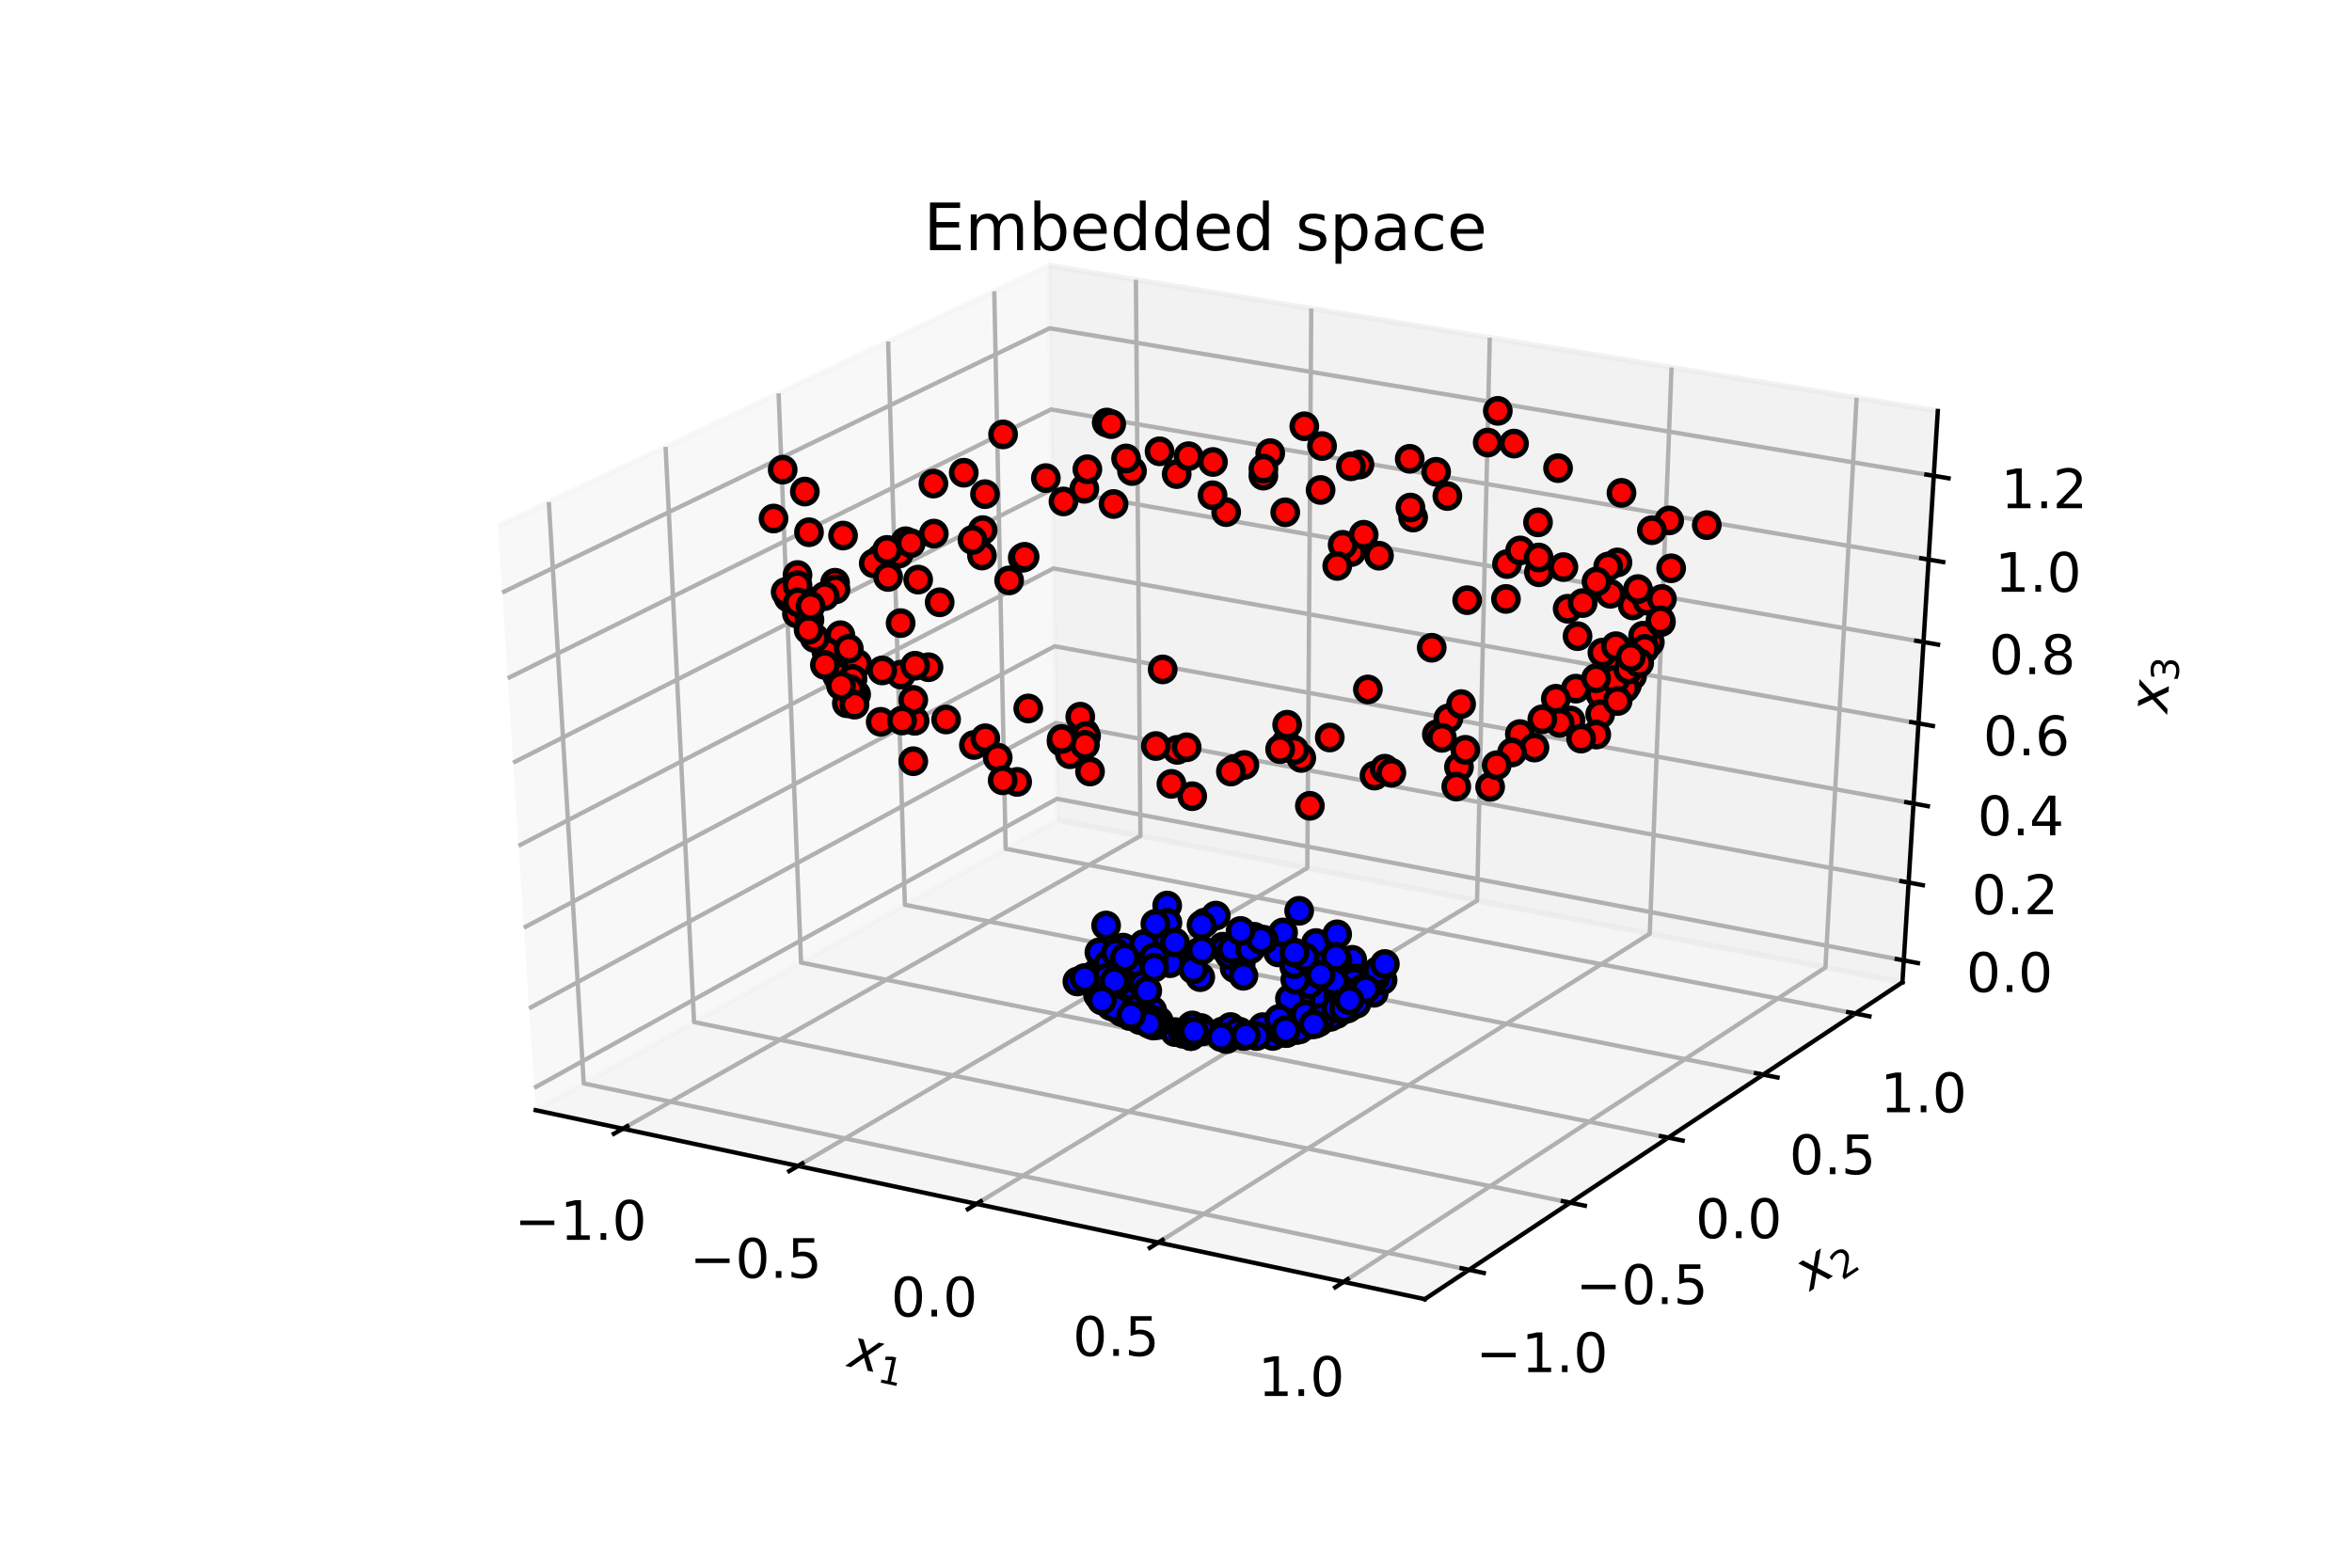 <?xml version="1.0" encoding="utf-8" standalone="no"?>
<!DOCTYPE svg PUBLIC "-//W3C//DTD SVG 1.1//EN"
  "http://www.w3.org/Graphics/SVG/1.1/DTD/svg11.dtd">
<!-- Created with matplotlib (http://matplotlib.org/) -->
<svg height="288pt" version="1.1" viewBox="0 0 432 288" width="432pt" xmlns="http://www.w3.org/2000/svg" xmlns:xlink="http://www.w3.org/1999/xlink">
 <defs>
  <style type="text/css">
*{stroke-linecap:butt;stroke-linejoin:round;}
  </style>
 </defs>
 <g id="figure_1">
  <g id="patch_1">
   <path d="M 0 288 
L 432 288 
L 432 0 
L 0 0 
z
" style="fill:#ffffff;"/>
  </g>
  <g id="patch_2">
   <path d="M 54 252 
L 388.8 252 
L 388.8 34.56 
L 54 34.56 
z
" style="fill:#ffffff;"/>
  </g>
  <g id="pane3d_1">
   <g id="patch_3">
    <path d="M 98.383 203.953 
L 194.204 150.642 
L 192.609 48.773 
L 91.445 96.672 
" style="fill:#f2f2f2;opacity:0.5;stroke:#f2f2f2;stroke-linejoin:miter;"/>
   </g>
  </g>
  <g id="pane3d_2">
   <g id="patch_4">
    <path d="M 194.204 150.642 
L 349.426 180.447 
L 355.921 75.505 
L 192.609 48.773 
" style="fill:#e6e6e6;opacity:0.5;stroke:#e6e6e6;stroke-linejoin:miter;"/>
   </g>
  </g>
  <g id="pane3d_3">
   <g id="patch_5">
    <path d="M 98.383 203.953 
L 261.697 238.666 
L 349.426 180.447 
L 194.204 150.642 
" style="fill:#ececec;opacity:0.5;stroke:#ececec;stroke-linejoin:miter;"/>
   </g>
  </g>
  <g id="axis3d_1">
   <g id="line2d_1">
    <path d="M 98.383 203.953 
L 261.697 238.666 
" style="fill:none;stroke:#000000;stroke-linecap:square;stroke-width:0.8;"/>
   </g>
   <g id="text_1">
    <!-- $x_1$ -->
    <defs>
     <path d="M 60.016 54.688 
L 34.906 27.875 
L 50.297 0 
L 39.984 0 
L 28.422 21.688 
L 8.297 0 
L -2.594 0 
L 24.312 28.812 
L 10.016 54.688 
L 20.312 54.688 
L 30.812 34.906 
L 49.125 54.688 
z
" id="DejaVuSans-Oblique-78"/>
     <path d="M 12.406 8.297 
L 28.516 8.297 
L 28.516 63.922 
L 10.984 60.406 
L 10.984 69.391 
L 28.422 72.906 
L 38.281 72.906 
L 38.281 8.297 
L 54.391 8.297 
L 54.391 0 
L 12.406 0 
z
" id="DejaVuSans-31"/>
    </defs>
    <g transform="translate(155.469 251.013)rotate(-348)scale(0.1 -0.1)">
     <use transform="translate(0 0.312)" xlink:href="#DejaVuSans-Oblique-78"/>
     <use transform="translate(59.18 -16.094)scale(0.7)" xlink:href="#DejaVuSans-31"/>
    </g>
   </g>
   <g id="Line3DCollection_1">
    <path d="M 114.393 207.356 
L 209.467 153.573 
L 208.636 51.396 
" style="fill:none;stroke:#b0b0b0;stroke-width:0.8;"/>
    <path d="M 146.577 214.197 
L 240.119 159.458 
L 240.843 56.668 
" style="fill:none;stroke:#b0b0b0;stroke-width:0.8;"/>
    <path d="M 179.358 221.165 
L 271.297 165.445 
L 273.631 62.035 
" style="fill:none;stroke:#b0b0b0;stroke-width:0.8;"/>
    <path d="M 212.751 228.262 
L 303.015 171.535 
L 307.016 67.5 
" style="fill:none;stroke:#b0b0b0;stroke-width:0.8;"/>
    <path d="M 246.775 235.494 
L 335.287 177.732 
L 341.014 73.065 
" style="fill:none;stroke:#b0b0b0;stroke-width:0.8;"/>
   </g>
   <g id="xtick_1">
    <g id="line2d_2">
     <path d="M 115.212 206.893 
L 112.751 208.285 
" style="fill:none;stroke:#000000;stroke-linecap:square;stroke-width:0.8;"/>
    </g>
    <g id="text_2">
     <!-- −1.0 -->
     <defs>
      <path d="M 10.594 35.5 
L 73.188 35.5 
L 73.188 27.203 
L 10.594 27.203 
z
" id="DejaVuSans-2212"/>
      <path d="M 10.688 12.406 
L 21 12.406 
L 21 0 
L 10.688 0 
z
" id="DejaVuSans-2e"/>
      <path d="M 31.781 66.406 
Q 24.172 66.406 20.328 58.906 
Q 16.5 51.422 16.5 36.375 
Q 16.5 21.391 20.328 13.891 
Q 24.172 6.391 31.781 6.391 
Q 39.453 6.391 43.281 13.891 
Q 47.125 21.391 47.125 36.375 
Q 47.125 51.422 43.281 58.906 
Q 39.453 66.406 31.781 66.406 
z
M 31.781 74.219 
Q 44.047 74.219 50.516 64.516 
Q 56.984 54.828 56.984 36.375 
Q 56.984 17.969 50.516 8.266 
Q 44.047 -1.422 31.781 -1.422 
Q 19.531 -1.422 13.062 8.266 
Q 6.594 17.969 6.594 36.375 
Q 6.594 54.828 13.062 64.516 
Q 19.531 74.219 31.781 74.219 
z
" id="DejaVuSans-30"/>
     </defs>
     <g transform="translate(94.504 227.776)scale(0.1 -0.1)">
      <use xlink:href="#DejaVuSans-2212"/>
      <use x="83.789" xlink:href="#DejaVuSans-31"/>
      <use x="147.412" xlink:href="#DejaVuSans-2e"/>
      <use x="179.199" xlink:href="#DejaVuSans-30"/>
     </g>
    </g>
   </g>
   <g id="xtick_2">
    <g id="line2d_3">
     <path d="M 147.384 213.725 
L 144.961 215.143 
" style="fill:none;stroke:#000000;stroke-linecap:square;stroke-width:0.8;"/>
    </g>
    <g id="text_3">
     <!-- −0.5 -->
     <defs>
      <path d="M 10.797 72.906 
L 49.516 72.906 
L 49.516 64.594 
L 19.828 64.594 
L 19.828 46.734 
Q 21.969 47.469 24.109 47.828 
Q 26.266 48.188 28.422 48.188 
Q 40.625 48.188 47.75 41.5 
Q 54.891 34.812 54.891 23.391 
Q 54.891 11.625 47.562 5.094 
Q 40.234 -1.422 26.906 -1.422 
Q 22.312 -1.422 17.547 -0.641 
Q 12.797 0.141 7.719 1.703 
L 7.719 11.625 
Q 12.109 9.234 16.797 8.062 
Q 21.484 6.891 26.703 6.891 
Q 35.156 6.891 40.078 11.328 
Q 45.016 15.766 45.016 23.391 
Q 45.016 31 40.078 35.438 
Q 35.156 39.891 26.703 39.891 
Q 22.75 39.891 18.812 39.016 
Q 14.891 38.141 10.797 36.281 
z
" id="DejaVuSans-35"/>
     </defs>
     <g transform="translate(126.685 234.749)scale(0.1 -0.1)">
      <use xlink:href="#DejaVuSans-2212"/>
      <use x="83.789" xlink:href="#DejaVuSans-30"/>
      <use x="147.412" xlink:href="#DejaVuSans-2e"/>
      <use x="179.199" xlink:href="#DejaVuSans-35"/>
     </g>
    </g>
   </g>
   <g id="xtick_3">
    <g id="line2d_4">
     <path d="M 180.151 220.684 
L 177.769 222.128 
" style="fill:none;stroke:#000000;stroke-linecap:square;stroke-width:0.8;"/>
    </g>
    <g id="text_4">
     <!-- 0.0 -->
     <g transform="translate(163.653 241.851)scale(0.1 -0.1)">
      <use xlink:href="#DejaVuSans-30"/>
      <use x="63.623" xlink:href="#DejaVuSans-2e"/>
      <use x="95.41" xlink:href="#DejaVuSans-30"/>
     </g>
    </g>
   </g>
   <g id="xtick_4">
    <g id="line2d_5">
     <path d="M 213.531 227.772 
L 211.19 229.244 
" style="fill:none;stroke:#000000;stroke-linecap:square;stroke-width:0.8;"/>
    </g>
    <g id="text_5">
     <!-- 0.5 -->
     <g transform="translate(197.045 249.087)scale(0.1 -0.1)">
      <use xlink:href="#DejaVuSans-30"/>
      <use x="63.623" xlink:href="#DejaVuSans-2e"/>
      <use x="95.41" xlink:href="#DejaVuSans-35"/>
     </g>
    </g>
   </g>
   <g id="xtick_5">
    <g id="line2d_6">
     <path d="M 247.54 234.995 
L 245.243 236.494 
" style="fill:none;stroke:#000000;stroke-linecap:square;stroke-width:0.8;"/>
    </g>
    <g id="text_6">
     <!-- 1.0 -->
     <g transform="translate(231.068 256.459)scale(0.1 -0.1)">
      <use xlink:href="#DejaVuSans-31"/>
      <use x="63.623" xlink:href="#DejaVuSans-2e"/>
      <use x="95.41" xlink:href="#DejaVuSans-30"/>
     </g>
    </g>
   </g>
  </g>
  <g id="axis3d_2">
   <g id="line2d_7">
    <path d="M 349.426 180.447 
L 261.697 238.666 
" style="fill:none;stroke:#000000;stroke-linecap:square;stroke-width:0.8;"/>
   </g>
   <g id="text_7">
    <!-- $x_2$ -->
    <defs>
     <path d="M 19.188 8.297 
L 53.609 8.297 
L 53.609 0 
L 7.328 0 
L 7.328 8.297 
Q 12.938 14.109 22.625 23.891 
Q 32.328 33.688 34.812 36.531 
Q 39.547 41.844 41.422 45.531 
Q 43.312 49.219 43.312 52.781 
Q 43.312 58.594 39.234 62.25 
Q 35.156 65.922 28.609 65.922 
Q 23.969 65.922 18.812 64.312 
Q 13.672 62.703 7.812 59.422 
L 7.812 69.391 
Q 13.766 71.781 18.938 73 
Q 24.125 74.219 28.422 74.219 
Q 39.75 74.219 46.484 68.547 
Q 53.219 62.891 53.219 53.422 
Q 53.219 48.922 51.531 44.891 
Q 49.859 40.875 45.406 35.406 
Q 44.188 33.984 37.641 27.219 
Q 31.109 20.453 19.188 8.297 
z
" id="DejaVuSans-32"/>
    </defs>
    <g transform="translate(332.487 237.24)rotate(-33.569)scale(0.1 -0.1)">
     <use transform="translate(0 0.312)" xlink:href="#DejaVuSans-Oblique-78"/>
     <use transform="translate(59.18 -16.094)scale(0.7)" xlink:href="#DejaVuSans-32"/>
    </g>
   </g>
   <g id="Line3DCollection_2">
    <path d="M 100.805 92.24 
L 107.218 199.038 
L 269.81 233.282 
" style="fill:none;stroke:#b0b0b0;stroke-width:0.8;"/>
    <path d="M 122.247 82.088 
L 127.479 187.765 
L 288.399 220.946 
" style="fill:none;stroke:#b0b0b0;stroke-width:0.8;"/>
    <path d="M 143.009 72.257 
L 147.131 176.832 
L 306.402 208.999 
" style="fill:none;stroke:#b0b0b0;stroke-width:0.8;"/>
    <path d="M 163.124 62.733 
L 166.199 166.223 
L 323.847 197.422 
" style="fill:none;stroke:#b0b0b0;stroke-width:0.8;"/>
    <path d="M 182.621 53.502 
L 184.71 155.924 
L 340.76 186.198 
" style="fill:none;stroke:#b0b0b0;stroke-width:0.8;"/>
   </g>
   <g id="xtick_6">
    <g id="line2d_8">
     <path d="M 268.45 232.995 
L 272.535 233.855 
" style="fill:none;stroke:#000000;stroke-linecap:square;stroke-width:0.8;"/>
    </g>
    <g id="text_8">
     <!-- −1.0 -->
     <g transform="translate(271.079 252.071)scale(0.1 -0.1)">
      <use xlink:href="#DejaVuSans-2212"/>
      <use x="83.789" xlink:href="#DejaVuSans-31"/>
      <use x="147.412" xlink:href="#DejaVuSans-2e"/>
      <use x="179.199" xlink:href="#DejaVuSans-30"/>
     </g>
    </g>
   </g>
   <g id="xtick_7">
    <g id="line2d_9">
     <path d="M 287.053 220.668 
L 291.093 221.502 
" style="fill:none;stroke:#000000;stroke-linecap:square;stroke-width:0.8;"/>
    </g>
    <g id="text_9">
     <!-- −0.5 -->
     <g transform="translate(289.442 239.564)scale(0.1 -0.1)">
      <use xlink:href="#DejaVuSans-2212"/>
      <use x="83.789" xlink:href="#DejaVuSans-30"/>
      <use x="147.412" xlink:href="#DejaVuSans-2e"/>
      <use x="179.199" xlink:href="#DejaVuSans-35"/>
     </g>
    </g>
   </g>
   <g id="xtick_8">
    <g id="line2d_10">
     <path d="M 305.071 208.73 
L 309.067 209.537 
" style="fill:none;stroke:#000000;stroke-linecap:square;stroke-width:0.8;"/>
    </g>
    <g id="text_10">
     <!-- 0.0 -->
     <g transform="translate(311.418 227.45)scale(0.1 -0.1)">
      <use xlink:href="#DejaVuSans-30"/>
      <use x="63.623" xlink:href="#DejaVuSans-2e"/>
      <use x="95.41" xlink:href="#DejaVuSans-30"/>
     </g>
    </g>
   </g>
   <g id="xtick_9">
    <g id="line2d_11">
     <path d="M 322.53 197.161 
L 326.483 197.943 
" style="fill:none;stroke:#000000;stroke-linecap:square;stroke-width:0.8;"/>
    </g>
    <g id="text_11">
     <!-- 0.5 -->
     <g transform="translate(328.653 215.711)scale(0.1 -0.1)">
      <use xlink:href="#DejaVuSans-30"/>
      <use x="63.623" xlink:href="#DejaVuSans-2e"/>
      <use x="95.41" xlink:href="#DejaVuSans-35"/>
     </g>
    </g>
   </g>
   <g id="xtick_10">
    <g id="line2d_12">
     <path d="M 339.458 185.945 
L 343.368 186.704 
" style="fill:none;stroke:#000000;stroke-linecap:square;stroke-width:0.8;"/>
    </g>
    <g id="text_12">
     <!-- 1.0 -->
     <g transform="translate(345.362 204.33)scale(0.1 -0.1)">
      <use xlink:href="#DejaVuSans-31"/>
      <use x="63.623" xlink:href="#DejaVuSans-2e"/>
      <use x="95.41" xlink:href="#DejaVuSans-30"/>
     </g>
    </g>
   </g>
  </g>
  <g id="axis3d_3">
   <g id="line2d_13">
    <path d="M 349.426 180.447 
L 355.921 75.505 
" style="fill:none;stroke:#000000;stroke-linecap:square;stroke-width:0.8;"/>
   </g>
   <g id="text_13">
    <!-- $x_3$ -->
    <defs>
     <path d="M 40.578 39.312 
Q 47.656 37.797 51.625 33 
Q 55.609 28.219 55.609 21.188 
Q 55.609 10.406 48.188 4.484 
Q 40.766 -1.422 27.094 -1.422 
Q 22.516 -1.422 17.656 -0.516 
Q 12.797 0.391 7.625 2.203 
L 7.625 11.719 
Q 11.719 9.328 16.594 8.109 
Q 21.484 6.891 26.812 6.891 
Q 36.078 6.891 40.938 10.547 
Q 45.797 14.203 45.797 21.188 
Q 45.797 27.641 41.281 31.266 
Q 36.766 34.906 28.719 34.906 
L 20.219 34.906 
L 20.219 43.016 
L 29.109 43.016 
Q 36.375 43.016 40.234 45.922 
Q 44.094 48.828 44.094 54.297 
Q 44.094 59.906 40.109 62.906 
Q 36.141 65.922 28.719 65.922 
Q 24.656 65.922 20.016 65.031 
Q 15.375 64.156 9.812 62.312 
L 9.812 71.094 
Q 15.438 72.656 20.344 73.438 
Q 25.25 74.219 29.594 74.219 
Q 40.828 74.219 47.359 69.109 
Q 53.906 64.016 53.906 55.328 
Q 53.906 49.266 50.438 45.094 
Q 46.969 40.922 40.578 39.312 
z
" id="DejaVuSans-33"/>
    </defs>
    <g transform="translate(398.094 131.082)rotate(-86.459)scale(0.1 -0.1)">
     <use transform="translate(0 0.312)" xlink:href="#DejaVuSans-Oblique-78"/>
     <use transform="translate(59.18 -16.094)scale(0.7)" xlink:href="#DejaVuSans-33"/>
    </g>
   </g>
   <g id="Line3DCollection_3">
    <path d="M 349.675 176.435 
L 194.143 146.74 
L 98.118 199.859 
" style="fill:none;stroke:#b0b0b0;stroke-width:0.8;"/>
    <path d="M 350.56 162.128 
L 193.925 132.828 
L 97.174 185.253 
" style="fill:none;stroke:#b0b0b0;stroke-width:0.8;"/>
    <path d="M 351.458 147.616 
L 193.705 118.725 
L 96.215 170.43 
" style="fill:none;stroke:#b0b0b0;stroke-width:0.8;"/>
    <path d="M 352.369 132.892 
L 193.481 104.425 
L 95.242 155.385 
" style="fill:none;stroke:#b0b0b0;stroke-width:0.8;"/>
    <path d="M 353.294 117.954 
L 193.254 89.925 
L 94.254 140.112 
" style="fill:none;stroke:#b0b0b0;stroke-width:0.8;"/>
    <path d="M 354.232 102.795 
L 193.023 75.221 
L 93.251 124.606 
" style="fill:none;stroke:#b0b0b0;stroke-width:0.8;"/>
    <path d="M 355.184 87.412 
L 192.79 60.308 
L 92.233 108.862 
" style="fill:none;stroke:#b0b0b0;stroke-width:0.8;"/>
   </g>
   <g id="xtick_11">
    <g id="line2d_14">
     <path d="M 348.377 176.187 
L 352.273 176.931 
" style="fill:none;stroke:#000000;stroke-linecap:square;stroke-width:0.8;"/>
    </g>
    <g id="text_14">
     <!-- 0.0 -->
     <g transform="translate(361.151 182.224)scale(0.1 -0.1)">
      <use xlink:href="#DejaVuSans-30"/>
      <use x="63.623" xlink:href="#DejaVuSans-2e"/>
      <use x="95.41" xlink:href="#DejaVuSans-30"/>
     </g>
    </g>
   </g>
   <g id="xtick_12">
    <g id="line2d_15">
     <path d="M 349.253 161.884 
L 353.177 162.618 
" style="fill:none;stroke:#000000;stroke-linecap:square;stroke-width:0.8;"/>
    </g>
    <g id="text_15">
     <!-- 0.2 -->
     <g transform="translate(362.173 167.941)scale(0.1 -0.1)">
      <use xlink:href="#DejaVuSans-30"/>
      <use x="63.623" xlink:href="#DejaVuSans-2e"/>
      <use x="95.41" xlink:href="#DejaVuSans-32"/>
     </g>
    </g>
   </g>
   <g id="xtick_13">
    <g id="line2d_16">
     <path d="M 350.141 147.375 
L 354.095 148.099 
" style="fill:none;stroke:#000000;stroke-linecap:square;stroke-width:0.8;"/>
    </g>
    <g id="text_16">
     <!-- 0.4 -->
     <defs>
      <path d="M 37.797 64.312 
L 12.891 25.391 
L 37.797 25.391 
z
M 35.203 72.906 
L 47.609 72.906 
L 47.609 25.391 
L 58.016 25.391 
L 58.016 17.188 
L 47.609 17.188 
L 47.609 0 
L 37.797 0 
L 37.797 17.188 
L 4.891 17.188 
L 4.891 26.703 
z
" id="DejaVuSans-34"/>
     </defs>
     <g transform="translate(363.209 153.453)scale(0.1 -0.1)">
      <use xlink:href="#DejaVuSans-30"/>
      <use x="63.623" xlink:href="#DejaVuSans-2e"/>
      <use x="95.41" xlink:href="#DejaVuSans-34"/>
     </g>
    </g>
   </g>
   <g id="xtick_14">
    <g id="line2d_17">
     <path d="M 351.042 132.655 
L 355.026 133.368 
" style="fill:none;stroke:#000000;stroke-linecap:square;stroke-width:0.8;"/>
    </g>
    <g id="text_17">
     <!-- 0.6 -->
     <defs>
      <path d="M 33.016 40.375 
Q 26.375 40.375 22.484 35.828 
Q 18.609 31.297 18.609 23.391 
Q 18.609 15.531 22.484 10.953 
Q 26.375 6.391 33.016 6.391 
Q 39.656 6.391 43.531 10.953 
Q 47.406 15.531 47.406 23.391 
Q 47.406 31.297 43.531 35.828 
Q 39.656 40.375 33.016 40.375 
z
M 52.594 71.297 
L 52.594 62.312 
Q 48.875 64.062 45.094 64.984 
Q 41.312 65.922 37.594 65.922 
Q 27.828 65.922 22.672 59.328 
Q 17.531 52.734 16.797 39.406 
Q 19.672 43.656 24.016 45.922 
Q 28.375 48.188 33.594 48.188 
Q 44.578 48.188 50.953 41.516 
Q 57.328 34.859 57.328 23.391 
Q 57.328 12.156 50.688 5.359 
Q 44.047 -1.422 33.016 -1.422 
Q 20.359 -1.422 13.672 8.266 
Q 6.984 17.969 6.984 36.375 
Q 6.984 53.656 15.188 63.938 
Q 23.391 74.219 37.203 74.219 
Q 40.922 74.219 44.703 73.484 
Q 48.484 72.75 52.594 71.297 
z
" id="DejaVuSans-36"/>
     </defs>
     <g transform="translate(364.261 138.755)scale(0.1 -0.1)">
      <use xlink:href="#DejaVuSans-30"/>
      <use x="63.623" xlink:href="#DejaVuSans-2e"/>
      <use x="95.41" xlink:href="#DejaVuSans-36"/>
     </g>
    </g>
   </g>
   <g id="xtick_15">
    <g id="line2d_18">
     <path d="M 351.957 117.72 
L 355.97 118.423 
" style="fill:none;stroke:#000000;stroke-linecap:square;stroke-width:0.8;"/>
    </g>
    <g id="text_18">
     <!-- 0.8 -->
     <defs>
      <path d="M 31.781 34.625 
Q 24.75 34.625 20.719 30.859 
Q 16.703 27.094 16.703 20.516 
Q 16.703 13.922 20.719 10.156 
Q 24.75 6.391 31.781 6.391 
Q 38.812 6.391 42.859 10.172 
Q 46.922 13.969 46.922 20.516 
Q 46.922 27.094 42.891 30.859 
Q 38.875 34.625 31.781 34.625 
z
M 21.922 38.812 
Q 15.578 40.375 12.031 44.719 
Q 8.5 49.078 8.5 55.328 
Q 8.5 64.062 14.719 69.141 
Q 20.953 74.219 31.781 74.219 
Q 42.672 74.219 48.875 69.141 
Q 55.078 64.062 55.078 55.328 
Q 55.078 49.078 51.531 44.719 
Q 48 40.375 41.703 38.812 
Q 48.828 37.156 52.797 32.312 
Q 56.781 27.484 56.781 20.516 
Q 56.781 9.906 50.312 4.234 
Q 43.844 -1.422 31.781 -1.422 
Q 19.734 -1.422 13.25 4.234 
Q 6.781 9.906 6.781 20.516 
Q 6.781 27.484 10.781 32.312 
Q 14.797 37.156 21.922 38.812 
z
M 18.312 54.391 
Q 18.312 48.734 21.844 45.562 
Q 25.391 42.391 31.781 42.391 
Q 38.141 42.391 41.719 45.562 
Q 45.312 48.734 45.312 54.391 
Q 45.312 60.062 41.719 63.234 
Q 38.141 66.406 31.781 66.406 
Q 25.391 66.406 21.844 63.234 
Q 18.312 60.062 18.312 54.391 
z
" id="DejaVuSans-38"/>
     </defs>
     <g transform="translate(365.327 123.843)scale(0.1 -0.1)">
      <use xlink:href="#DejaVuSans-30"/>
      <use x="63.623" xlink:href="#DejaVuSans-2e"/>
      <use x="95.41" xlink:href="#DejaVuSans-38"/>
     </g>
    </g>
   </g>
   <g id="xtick_16">
    <g id="line2d_19">
     <path d="M 352.885 102.565 
L 356.929 103.257 
" style="fill:none;stroke:#000000;stroke-linecap:square;stroke-width:0.8;"/>
    </g>
    <g id="text_19">
     <!-- 1.0 -->
     <g transform="translate(366.41 108.711)scale(0.1 -0.1)">
      <use xlink:href="#DejaVuSans-31"/>
      <use x="63.623" xlink:href="#DejaVuSans-2e"/>
      <use x="95.41" xlink:href="#DejaVuSans-30"/>
     </g>
    </g>
   </g>
   <g id="xtick_17">
    <g id="line2d_20">
     <path d="M 353.826 87.185 
L 357.902 87.865 
" style="fill:none;stroke:#000000;stroke-linecap:square;stroke-width:0.8;"/>
    </g>
    <g id="text_20">
     <!-- 1.2 -->
     <g transform="translate(367.508 93.356)scale(0.1 -0.1)">
      <use xlink:href="#DejaVuSans-31"/>
      <use x="63.623" xlink:href="#DejaVuSans-2e"/>
      <use x="95.41" xlink:href="#DejaVuSans-32"/>
     </g>
    </g>
   </g>
  </g>
  <g id="axes_1">
   <g id="Path3DCollection_1">
    <defs>
     <path d="M 0 2.236 
C 0.593 2.236 1.162 2 1.581 1.581 
C 2 1.162 2.236 0.593 2.236 0 
C 2.236 -0.593 2 -1.162 1.581 -1.581 
C 1.162 -2 0.593 -2.236 0 -2.236 
C -0.593 -2.236 -1.162 -2 -1.581 -1.581 
C -2 -1.162 -2.236 -0.593 -2.236 0 
C -2.236 0.593 -2 1.162 -1.581 1.581 
C -1.162 2 -0.593 2.236 0 2.236 
z
" id="m604304c995" style="stroke:#000000;"/>
    </defs>
    <g clip-path="url(#p31c849b99e)">
     <use style="fill:#0000ff;stroke:#000000;" x="211.639" xlink:href="#m604304c995" y="185.656"/>
     <use style="fill:#0000ff;stroke:#000000;" x="206.08" xlink:href="#m604304c995" y="185.912"/>
     <use style="fill:#0000ff;stroke:#000000;" x="234.758" xlink:href="#m604304c995" y="174.963"/>
     <use style="fill:#0000ff;stroke:#000000;" x="224.594" xlink:href="#m604304c995" y="173.919"/>
     <use style="fill:#0000ff;stroke:#000000;" x="246.219" xlink:href="#m604304c995" y="182.489"/>
     <use style="fill:#0000ff;stroke:#000000;" x="212.652" xlink:href="#m604304c995" y="188.313"/>
     <use style="fill:#0000ff;stroke:#000000;" x="204.353" xlink:href="#m604304c995" y="176.618"/>
     <use style="fill:#0000ff;stroke:#000000;" x="247.341" xlink:href="#m604304c995" y="185.072"/>
     <use style="fill:#0000ff;stroke:#000000;" x="221.261" xlink:href="#m604304c995" y="169.496"/>
     <use style="fill:#0000ff;stroke:#000000;" x="209.356" xlink:href="#m604304c995" y="187.397"/>
     <use style="fill:#0000ff;stroke:#000000;" x="205.754" xlink:href="#m604304c995" y="182.664"/>
     <use style="fill:#0000ff;stroke:#000000;" x="220.454" xlink:href="#m604304c995" y="179.513"/>
     <use style="fill:#0000ff;stroke:#000000;" x="203.164" xlink:href="#m604304c995" y="170.021"/>
     <use style="fill:#0000ff;stroke:#000000;" x="208.47" xlink:href="#m604304c995" y="186.69"/>
     <use style="fill:#0000ff;stroke:#000000;" x="248.369" xlink:href="#m604304c995" y="176.325"/>
     <use style="fill:#0000ff;stroke:#000000;" x="247.03" xlink:href="#m604304c995" y="185.128"/>
     <use style="fill:#0000ff;stroke:#000000;" x="203.408" xlink:href="#m604304c995" y="182.656"/>
     <use style="fill:#0000ff;stroke:#000000;" x="209.245" xlink:href="#m604304c995" y="180.139"/>
     <use style="fill:#0000ff;stroke:#000000;" x="233.367" xlink:href="#m604304c995" y="189.12"/>
     <use style="fill:#0000ff;stroke:#000000;" x="235.668" xlink:href="#m604304c995" y="171.302"/>
     <use style="fill:#0000ff;stroke:#000000;" x="244.539" xlink:href="#m604304c995" y="178.358"/>
     <use style="fill:#0000ff;stroke:#000000;" x="238.376" xlink:href="#m604304c995" y="176.911"/>
     <use style="fill:#0000ff;stroke:#000000;" x="205.418" xlink:href="#m604304c995" y="176.258"/>
     <use style="fill:#0000ff;stroke:#000000;" x="212.798" xlink:href="#m604304c995" y="172.985"/>
     <use style="fill:#0000ff;stroke:#000000;" x="207.51" xlink:href="#m604304c995" y="181.364"/>
     <use style="fill:#0000ff;stroke:#000000;" x="223.309" xlink:href="#m604304c995" y="168.202"/>
     <use style="fill:#0000ff;stroke:#000000;" x="212.832" xlink:href="#m604304c995" y="187.58"/>
     <use style="fill:#0000ff;stroke:#000000;" x="228.379" xlink:href="#m604304c995" y="190.31"/>
     <use style="fill:#0000ff;stroke:#000000;" x="201.138" xlink:href="#m604304c995" y="178.983"/>
     <use style="fill:#0000ff;stroke:#000000;" x="230.366" xlink:href="#m604304c995" y="172.094"/>
     <use style="fill:#0000ff;stroke:#000000;" x="220.571" xlink:href="#m604304c995" y="188.851"/>
     <use style="fill:#0000ff;stroke:#000000;" x="204.566" xlink:href="#m604304c995" y="180.684"/>
     <use style="fill:#0000ff;stroke:#000000;" x="224.467" xlink:href="#m604304c995" y="189.508"/>
     <use style="fill:#0000ff;stroke:#000000;" x="206.416" xlink:href="#m604304c995" y="185.526"/>
     <use style="fill:#0000ff;stroke:#000000;" x="206.696" xlink:href="#m604304c995" y="185.858"/>
     <use style="fill:#0000ff;stroke:#000000;" x="203.798" xlink:href="#m604304c995" y="179.848"/>
     <use style="fill:#0000ff;stroke:#000000;" x="240.942" xlink:href="#m604304c995" y="183.607"/>
     <use style="fill:#0000ff;stroke:#000000;" x="232.135" xlink:href="#m604304c995" y="189.293"/>
     <use style="fill:#0000ff;stroke:#000000;" x="239.598" xlink:href="#m604304c995" y="188.474"/>
     <use style="fill:#0000ff;stroke:#000000;" x="202.01" xlink:href="#m604304c995" y="183.178"/>
     <use style="fill:#0000ff;stroke:#000000;" x="240.373" xlink:href="#m604304c995" y="188.239"/>
     <use style="fill:#0000ff;stroke:#000000;" x="241.704" xlink:href="#m604304c995" y="173.244"/>
     <use style="fill:#0000ff;stroke:#000000;" x="238.067" xlink:href="#m604304c995" y="189.234"/>
     <use style="fill:#0000ff;stroke:#000000;" x="226.577" xlink:href="#m604304c995" y="174.838"/>
     <use style="fill:#0000ff;stroke:#000000;" x="231.279" xlink:href="#m604304c995" y="189.515"/>
     <use style="fill:#0000ff;stroke:#000000;" x="238.727" xlink:href="#m604304c995" y="175.371"/>
     <use style="fill:#0000ff;stroke:#000000;" x="208.102" xlink:href="#m604304c995" y="183.186"/>
     <use style="fill:#0000ff;stroke:#000000;" x="214.98" xlink:href="#m604304c995" y="175.044"/>
     <use style="fill:#0000ff;stroke:#000000;" x="207.152" xlink:href="#m604304c995" y="184.588"/>
     <use style="fill:#0000ff;stroke:#000000;" x="209.999" xlink:href="#m604304c995" y="186.652"/>
     <use style="fill:#0000ff;stroke:#000000;" x="206.276" xlink:href="#m604304c995" y="174.087"/>
     <use style="fill:#0000ff;stroke:#000000;" x="204.918" xlink:href="#m604304c995" y="177.826"/>
     <use style="fill:#0000ff;stroke:#000000;" x="227.67" xlink:href="#m604304c995" y="189.534"/>
     <use style="fill:#0000ff;stroke:#000000;" x="248.353" xlink:href="#m604304c995" y="183.734"/>
     <use style="fill:#0000ff;stroke:#000000;" x="228.725" xlink:href="#m604304c995" y="174.099"/>
     <use style="fill:#0000ff;stroke:#000000;" x="245.653" xlink:href="#m604304c995" y="176.499"/>
     <use style="fill:#0000ff;stroke:#000000;" x="215.832" xlink:href="#m604304c995" y="189.607"/>
     <use style="fill:#0000ff;stroke:#000000;" x="248.69" xlink:href="#m604304c995" y="180.666"/>
     <use style="fill:#0000ff;stroke:#000000;" x="241.769" xlink:href="#m604304c995" y="181.201"/>
     <use style="fill:#0000ff;stroke:#000000;" x="244.864" xlink:href="#m604304c995" y="178.356"/>
     <use style="fill:#0000ff;stroke:#000000;" x="236.278" xlink:href="#m604304c995" y="189.784"/>
     <use style="fill:#0000ff;stroke:#000000;" x="228.555" xlink:href="#m604304c995" y="174.819"/>
     <use style="fill:#0000ff;stroke:#000000;" x="212.601" xlink:href="#m604304c995" y="187.979"/>
     <use style="fill:#0000ff;stroke:#000000;" x="247.494" xlink:href="#m604304c995" y="185.27"/>
     <use style="fill:#0000ff;stroke:#000000;" x="238.996" xlink:href="#m604304c995" y="178.309"/>
     <use style="fill:#0000ff;stroke:#000000;" x="246.535" xlink:href="#m604304c995" y="185.572"/>
     <use style="fill:#0000ff;stroke:#000000;" x="204.378" xlink:href="#m604304c995" y="180.665"/>
     <use style="fill:#0000ff;stroke:#000000;" x="210.666" xlink:href="#m604304c995" y="186.908"/>
     <use style="fill:#0000ff;stroke:#000000;" x="226.506" xlink:href="#m604304c995" y="175.842"/>
     <use style="fill:#0000ff;stroke:#000000;" x="218.722" xlink:href="#m604304c995" y="190.346"/>
     <use style="fill:#0000ff;stroke:#000000;" x="245.599" xlink:href="#m604304c995" y="171.646"/>
     <use style="fill:#0000ff;stroke:#000000;" x="236.925" xlink:href="#m604304c995" y="183.474"/>
     <use style="fill:#0000ff;stroke:#000000;" x="209.207" xlink:href="#m604304c995" y="186.785"/>
     <use style="fill:#0000ff;stroke:#000000;" x="209.345" xlink:href="#m604304c995" y="177.311"/>
     <use style="fill:#0000ff;stroke:#000000;" x="247.767" xlink:href="#m604304c995" y="184.075"/>
     <use style="fill:#0000ff;stroke:#000000;" x="214.384" xlink:href="#m604304c995" y="166.356"/>
     <use style="fill:#0000ff;stroke:#000000;" x="201.932" xlink:href="#m604304c995" y="174.941"/>
     <use style="fill:#0000ff;stroke:#000000;" x="215.284" xlink:href="#m604304c995" y="175.127"/>
     <use style="fill:#0000ff;stroke:#000000;" x="236.14" xlink:href="#m604304c995" y="189.78"/>
     <use style="fill:#0000ff;stroke:#000000;" x="248.974" xlink:href="#m604304c995" y="179.742"/>
     <use style="fill:#0000ff;stroke:#000000;" x="210.084" xlink:href="#m604304c995" y="173.438"/>
     <use style="fill:#0000ff;stroke:#000000;" x="252.33" xlink:href="#m604304c995" y="182.387"/>
     <use style="fill:#0000ff;stroke:#000000;" x="239.194" xlink:href="#m604304c995" y="187.958"/>
     <use style="fill:#0000ff;stroke:#000000;" x="244.572" xlink:href="#m604304c995" y="178.93"/>
     <use style="fill:#0000ff;stroke:#000000;" x="215.162" xlink:href="#m604304c995" y="175.728"/>
     <use style="fill:#0000ff;stroke:#000000;" x="205.405" xlink:href="#m604304c995" y="183.158"/>
     <use style="fill:#0000ff;stroke:#000000;" x="245.47" xlink:href="#m604304c995" y="186.304"/>
     <use style="fill:#0000ff;stroke:#000000;" x="243.278" xlink:href="#m604304c995" y="183.812"/>
     <use style="fill:#0000ff;stroke:#000000;" x="233.785" xlink:href="#m604304c995" y="190.313"/>
     <use style="fill:#0000ff;stroke:#000000;" x="245.791" xlink:href="#m604304c995" y="183.099"/>
     <use style="fill:#0000ff;stroke:#000000;" x="248.298" xlink:href="#m604304c995" y="183.342"/>
     <use style="fill:#0000ff;stroke:#000000;" x="218.697" xlink:href="#m604304c995" y="188.658"/>
     <use style="fill:#0000ff;stroke:#000000;" x="224.955" xlink:href="#m604304c995" y="174.255"/>
     <use style="fill:#0000ff;stroke:#000000;" x="201.684" xlink:href="#m604304c995" y="182.797"/>
     <use style="fill:#0000ff;stroke:#000000;" x="211.859" xlink:href="#m604304c995" y="188.403"/>
     <use style="fill:#0000ff;stroke:#000000;" x="245.196" xlink:href="#m604304c995" y="185.509"/>
     <use style="fill:#0000ff;stroke:#000000;" x="240.307" xlink:href="#m604304c995" y="187.421"/>
     <use style="fill:#0000ff;stroke:#000000;" x="236.42" xlink:href="#m604304c995" y="189.279"/>
     <use style="fill:#0000ff;stroke:#000000;" x="248.697" xlink:href="#m604304c995" y="180.339"/>
     <use style="fill:#0000ff;stroke:#000000;" x="245.888" xlink:href="#m604304c995" y="181.425"/>
     <use style="fill:#0000ff;stroke:#000000;" x="250.065" xlink:href="#m604304c995" y="181.705"/>
     <use style="fill:#0000ff;stroke:#000000;" x="219.787" xlink:href="#m604304c995" y="175.111"/>
     <use style="fill:#0000ff;stroke:#000000;" x="214.909" xlink:href="#m604304c995" y="176.949"/>
     <use style="fill:#0000ff;stroke:#000000;" x="208.553" xlink:href="#m604304c995" y="178.878"/>
     <use style="fill:#0000ff;stroke:#000000;" x="243" xlink:href="#m604304c995" y="177.316"/>
     <use style="fill:#0000ff;stroke:#000000;" x="247.826" xlink:href="#m604304c995" y="185.024"/>
     <use style="fill:#0000ff;stroke:#000000;" x="241.608" xlink:href="#m604304c995" y="188.068"/>
     <use style="fill:#0000ff;stroke:#000000;" x="208.513" xlink:href="#m604304c995" y="186.312"/>
     <use style="fill:#0000ff;stroke:#000000;" x="237.738" xlink:href="#m604304c995" y="177.592"/>
     <use style="fill:#0000ff;stroke:#000000;" x="242.385" xlink:href="#m604304c995" y="187.678"/>
     <use style="fill:#0000ff;stroke:#000000;" x="234.644" xlink:href="#m604304c995" y="188.859"/>
     <use style="fill:#0000ff;stroke:#000000;" x="207.325" xlink:href="#m604304c995" y="186.256"/>
     <use style="fill:#0000ff;stroke:#000000;" x="211.966" xlink:href="#m604304c995" y="175.841"/>
     <use style="fill:#0000ff;stroke:#000000;" x="232.117" xlink:href="#m604304c995" y="172.647"/>
     <use style="fill:#0000ff;stroke:#000000;" x="238.014" xlink:href="#m604304c995" y="188.828"/>
     <use style="fill:#0000ff;stroke:#000000;" x="225.282" xlink:href="#m604304c995" y="190.895"/>
     <use style="fill:#0000ff;stroke:#000000;" x="253.939" xlink:href="#m604304c995" y="180.056"/>
     <use style="fill:#0000ff;stroke:#000000;" x="238.679" xlink:href="#m604304c995" y="189.106"/>
     <use style="fill:#0000ff;stroke:#000000;" x="244.363" xlink:href="#m604304c995" y="186.809"/>
     <use style="fill:#0000ff;stroke:#000000;" x="239.758" xlink:href="#m604304c995" y="186.412"/>
     <use style="fill:#0000ff;stroke:#000000;" x="241.995" xlink:href="#m604304c995" y="187.893"/>
     <use style="fill:#0000ff;stroke:#000000;" x="227.88" xlink:href="#m604304c995" y="177.17"/>
     <use style="fill:#0000ff;stroke:#000000;" x="252.577" xlink:href="#m604304c995" y="179.641"/>
     <use style="fill:#0000ff;stroke:#000000;" x="235.092" xlink:href="#m604304c995" y="188.801"/>
     <use style="fill:#0000ff;stroke:#000000;" x="226.772" xlink:href="#m604304c995" y="177.856"/>
     <use style="fill:#0000ff;stroke:#000000;" x="197.889" xlink:href="#m604304c995" y="180.312"/>
     <use style="fill:#0000ff;stroke:#000000;" x="246.451" xlink:href="#m604304c995" y="184.187"/>
     <use style="fill:#0000ff;stroke:#000000;" x="207.509" xlink:href="#m604304c995" y="183.675"/>
     <use style="fill:#0000ff;stroke:#000000;" x="240.479" xlink:href="#m604304c995" y="180.792"/>
     <use style="fill:#0000ff;stroke:#000000;" x="207.562" xlink:href="#m604304c995" y="186.662"/>
     <use style="fill:#0000ff;stroke:#000000;" x="237.914" xlink:href="#m604304c995" y="179.982"/>
     <use style="fill:#0000ff;stroke:#000000;" x="202.375" xlink:href="#m604304c995" y="180.274"/>
     <use style="fill:#0000ff;stroke:#000000;" x="253.108" xlink:href="#m604304c995" y="178.357"/>
     <use style="fill:#0000ff;stroke:#000000;" x="203.605" xlink:href="#m604304c995" y="177.046"/>
     <use style="fill:#0000ff;stroke:#000000;" x="214.423" xlink:href="#m604304c995" y="169.516"/>
     <use style="fill:#0000ff;stroke:#000000;" x="207.296" xlink:href="#m604304c995" y="181.054"/>
     <use style="fill:#0000ff;stroke:#000000;" x="231.966" xlink:href="#m604304c995" y="188.685"/>
     <use style="fill:#0000ff;stroke:#000000;" x="211.54" xlink:href="#m604304c995" y="188.265"/>
     <use style="fill:#0000ff;stroke:#000000;" x="218.99" xlink:href="#m604304c995" y="188.38"/>
     <use style="fill:#0000ff;stroke:#000000;" x="237.679" xlink:href="#m604304c995" y="177.11"/>
     <use style="fill:#0000ff;stroke:#000000;" x="204.956" xlink:href="#m604304c995" y="175.03"/>
     <use style="fill:#0000ff;stroke:#000000;" x="225.831" xlink:href="#m604304c995" y="175.438"/>
     <use style="fill:#0000ff;stroke:#000000;" x="242.591" xlink:href="#m604304c995" y="186.975"/>
     <use style="fill:#0000ff;stroke:#000000;" x="226.297" xlink:href="#m604304c995" y="174.371"/>
     <use style="fill:#0000ff;stroke:#000000;" x="245.456" xlink:href="#m604304c995" y="185.183"/>
     <use style="fill:#0000ff;stroke:#000000;" x="203.311" xlink:href="#m604304c995" y="179.608"/>
     <use style="fill:#0000ff;stroke:#000000;" x="199.206" xlink:href="#m604304c995" y="179.677"/>
     <use style="fill:#0000ff;stroke:#000000;" x="204.033" xlink:href="#m604304c995" y="184.829"/>
     <use style="fill:#0000ff;stroke:#000000;" x="254.358" xlink:href="#m604304c995" y="177.095"/>
     <use style="fill:#0000ff;stroke:#000000;" x="209.941" xlink:href="#m604304c995" y="180.874"/>
     <use style="fill:#0000ff;stroke:#000000;" x="246.98" xlink:href="#m604304c995" y="184.355"/>
     <use style="fill:#0000ff;stroke:#000000;" x="206.186" xlink:href="#m604304c995" y="185.976"/>
     <use style="fill:#0000ff;stroke:#000000;" x="235.843" xlink:href="#m604304c995" y="189.616"/>
     <use style="fill:#0000ff;stroke:#000000;" x="238.623" xlink:href="#m604304c995" y="167.324"/>
     <use style="fill:#0000ff;stroke:#000000;" x="230.801" xlink:href="#m604304c995" y="190.33"/>
     <use style="fill:#0000ff;stroke:#000000;" x="217.307" xlink:href="#m604304c995" y="189.927"/>
     <use style="fill:#0000ff;stroke:#000000;" x="205.35" xlink:href="#m604304c995" y="180.402"/>
     <use style="fill:#0000ff;stroke:#000000;" x="248.662" xlink:href="#m604304c995" y="184.258"/>
     <use style="fill:#0000ff;stroke:#000000;" x="219.168" xlink:href="#m604304c995" y="178.078"/>
     <use style="fill:#0000ff;stroke:#000000;" x="244.986" xlink:href="#m604304c995" y="180.207"/>
     <use style="fill:#0000ff;stroke:#000000;" x="217.714" xlink:href="#m604304c995" y="189.582"/>
     <use style="fill:#0000ff;stroke:#000000;" x="249.143" xlink:href="#m604304c995" y="184.392"/>
     <use style="fill:#0000ff;stroke:#000000;" x="229.638" xlink:href="#m604304c995" y="174.409"/>
     <use style="fill:#0000ff;stroke:#000000;" x="203.041" xlink:href="#m604304c995" y="183.955"/>
     <use style="fill:#0000ff;stroke:#000000;" x="246.884" xlink:href="#m604304c995" y="185.241"/>
     <use style="fill:#0000ff;stroke:#000000;" x="209.464" xlink:href="#m604304c995" y="187.02"/>
     <use style="fill:#0000ff;stroke:#000000;" x="226.016" xlink:href="#m604304c995" y="188.675"/>
     <use style="fill:#0000ff;stroke:#000000;" x="228.386" xlink:href="#m604304c995" y="179.263"/>
     <use style="fill:#0000ff;stroke:#000000;" x="206.602" xlink:href="#m604304c995" y="175.911"/>
     <use style="fill:#0000ff;stroke:#000000;" x="203.234" xlink:href="#m604304c995" y="183.639"/>
     <use style="fill:#0000ff;stroke:#000000;" x="231.581" xlink:href="#m604304c995" y="172.62"/>
     <use style="fill:#0000ff;stroke:#000000;" x="220.78" xlink:href="#m604304c995" y="189.497"/>
     <use style="fill:#0000ff;stroke:#000000;" x="234.945" xlink:href="#m604304c995" y="187.187"/>
     <use style="fill:#0000ff;stroke:#000000;" x="215.789" xlink:href="#m604304c995" y="173.13"/>
     <use style="fill:#0000ff;stroke:#000000;" x="218.322" xlink:href="#m604304c995" y="189.683"/>
     <use style="fill:#0000ff;stroke:#000000;" x="218.738" xlink:href="#m604304c995" y="190.32"/>
     <use style="fill:#0000ff;stroke:#000000;" x="210.722" xlink:href="#m604304c995" y="182.001"/>
     <use style="fill:#0000ff;stroke:#000000;" x="245.375" xlink:href="#m604304c995" y="175.778"/>
     <use style="fill:#0000ff;stroke:#000000;" x="250.859" xlink:href="#m604304c995" y="181.716"/>
     <use style="fill:#0000ff;stroke:#000000;" x="227.379" xlink:href="#m604304c995" y="189.588"/>
     <use style="fill:#0000ff;stroke:#000000;" x="212.211" xlink:href="#m604304c995" y="169.724"/>
     <use style="fill:#0000ff;stroke:#000000;" x="219.282" xlink:href="#m604304c995" y="189.46"/>
     <use style="fill:#0000ff;stroke:#000000;" x="220.689" xlink:href="#m604304c995" y="169.934"/>
     <use style="fill:#0000ff;stroke:#000000;" x="228.815" xlink:href="#m604304c995" y="190.224"/>
     <use style="fill:#0000ff;stroke:#000000;" x="205.859" xlink:href="#m604304c995" y="185.75"/>
     <use style="fill:#0000ff;stroke:#000000;" x="211.018" xlink:href="#m604304c995" y="188.067"/>
     <use style="fill:#0000ff;stroke:#000000;" x="242.542" xlink:href="#m604304c995" y="179.089"/>
     <use style="fill:#0000ff;stroke:#000000;" x="227.862" xlink:href="#m604304c995" y="171.025"/>
     <use style="fill:#0000ff;stroke:#000000;" x="204.759" xlink:href="#m604304c995" y="185.088"/>
     <use style="fill:#0000ff;stroke:#000000;" x="207.766" xlink:href="#m604304c995" y="186.482"/>
     <use style="fill:#0000ff;stroke:#000000;" x="241.258" xlink:href="#m604304c995" y="188.176"/>
     <use style="fill:#0000ff;stroke:#000000;" x="236.179" xlink:href="#m604304c995" y="189.215"/>
     <use style="fill:#0000ff;stroke:#000000;" x="204.668" xlink:href="#m604304c995" y="180.23"/>
     <use style="fill:#0000ff;stroke:#000000;" x="211.98" xlink:href="#m604304c995" y="177.749"/>
     <use style="fill:#0000ff;stroke:#000000;" x="239.601" xlink:href="#m604304c995" y="175.809"/>
     <use style="fill:#0000ff;stroke:#000000;" x="220.745" xlink:href="#m604304c995" y="174.564"/>
     <use style="fill:#0000ff;stroke:#000000;" x="247.84" xlink:href="#m604304c995" y="183.73"/>
     <use style="fill:#0000ff;stroke:#000000;" x="224.296" xlink:href="#m604304c995" y="190.521"/>
     <use style="fill:#0000ff;stroke:#000000;" x="237.763" xlink:href="#m604304c995" y="174.999"/>
     <use style="fill:#0000ff;stroke:#000000;" x="202.367" xlink:href="#m604304c995" y="183.784"/>
    </g>
   </g>
   <g id="Path3DCollection_2">
    <defs>
     <path d="M 0 2.236 
C 0.593 2.236 1.162 2 1.581 1.581 
C 2 1.162 2.236 0.593 2.236 0 
C 2.236 -0.593 2 -1.162 1.581 -1.581 
C 1.162 -2 0.593 -2.236 0 -2.236 
C -0.593 -2.236 -1.162 -2 -1.581 -1.581 
C -2 -1.162 -2.236 -0.593 -2.236 0 
C -2.236 0.593 -2 1.162 -1.581 1.581 
C -1.162 2 -0.593 2.236 0 2.236 
z
" id="m166e0fd0c0" style="stroke:#000000;"/>
    </defs>
    <g clip-path="url(#p31c849b99e)">
     <use style="fill:#ff0000;stroke:#000000;" x="157.249" xlink:href="#m166e0fd0c0" y="127.575"/>
     <use style="fill:#ff0000;stroke:#000000;" x="288.473" xlink:href="#m166e0fd0c0" y="132.362"/>
     <use style="fill:#ff0000;stroke:#000000;" x="242.558" xlink:href="#m166e0fd0c0" y="90.014"/>
     <use style="fill:#ff0000;stroke:#000000;" x="194.985" xlink:href="#m166e0fd0c0" y="136.249"/>
     <use style="fill:#ff0000;stroke:#000000;" x="167.997" xlink:href="#m166e0fd0c0" y="132.421"/>
     <use style="fill:#ff0000;stroke:#000000;" x="287.94" xlink:href="#m166e0fd0c0" y="111.833"/>
     <use style="fill:#ff0000;stroke:#000000;" x="161.761" xlink:href="#m166e0fd0c0" y="132.606"/>
     <use style="fill:#ff0000;stroke:#000000;" x="146.483" xlink:href="#m166e0fd0c0" y="105.634"/>
     <use style="fill:#ff0000;stroke:#000000;" x="298.839" xlink:href="#m166e0fd0c0" y="125.847"/>
     <use style="fill:#ff0000;stroke:#000000;" x="249.7" xlink:href="#m166e0fd0c0" y="85.346"/>
     <use style="fill:#ff0000;stroke:#000000;" x="167.748" xlink:href="#m166e0fd0c0" y="128.581"/>
     <use style="fill:#ff0000;stroke:#000000;" x="297.22" xlink:href="#m166e0fd0c0" y="121.479"/>
     <use style="fill:#ff0000;stroke:#000000;" x="244.247" xlink:href="#m166e0fd0c0" y="135.486"/>
     <use style="fill:#ff0000;stroke:#000000;" x="144.835" xlink:href="#m166e0fd0c0" y="109.779"/>
     <use style="fill:#ff0000;stroke:#000000;" x="240.59" xlink:href="#m166e0fd0c0" y="148.038"/>
     <use style="fill:#ff0000;stroke:#000000;" x="199.164" xlink:href="#m166e0fd0c0" y="89.803"/>
     <use style="fill:#ff0000;stroke:#000000;" x="299.773" xlink:href="#m166e0fd0c0" y="124.18"/>
     <use style="fill:#ff0000;stroke:#000000;" x="154.847" xlink:href="#m166e0fd0c0" y="98.388"/>
     <use style="fill:#ff0000;stroke:#000000;" x="236.196" xlink:href="#m166e0fd0c0" y="136.519"/>
     <use style="fill:#ff0000;stroke:#000000;" x="232.05" xlink:href="#m166e0fd0c0" y="87.376"/>
     <use style="fill:#ff0000;stroke:#000000;" x="203.276" xlink:href="#m166e0fd0c0" y="77.621"/>
     <use style="fill:#ff0000;stroke:#000000;" x="180.492" xlink:href="#m166e0fd0c0" y="97.39"/>
     <use style="fill:#ff0000;stroke:#000000;" x="239.011" xlink:href="#m166e0fd0c0" y="139.241"/>
     <use style="fill:#ff0000;stroke:#000000;" x="262.971" xlink:href="#m166e0fd0c0" y="118.997"/>
     <use style="fill:#ff0000;stroke:#000000;" x="161.814" xlink:href="#m166e0fd0c0" y="102.521"/>
     <use style="fill:#ff0000;stroke:#000000;" x="298.5" xlink:href="#m166e0fd0c0" y="126.408"/>
     <use style="fill:#ff0000;stroke:#000000;" x="293.957" xlink:href="#m166e0fd0c0" y="127.541"/>
     <use style="fill:#ff0000;stroke:#000000;" x="248.183" xlink:href="#m166e0fd0c0" y="101.424"/>
     <use style="fill:#ff0000;stroke:#000000;" x="199.264" xlink:href="#m166e0fd0c0" y="134.679"/>
     <use style="fill:#ff0000;stroke:#000000;" x="173.771" xlink:href="#m166e0fd0c0" y="132.176"/>
     <use style="fill:#ff0000;stroke:#000000;" x="236.416" xlink:href="#m166e0fd0c0" y="133.136"/>
     <use style="fill:#ff0000;stroke:#000000;" x="258.931" xlink:href="#m166e0fd0c0" y="84.286"/>
     <use style="fill:#ff0000;stroke:#000000;" x="303.032" xlink:href="#m166e0fd0c0" y="117.997"/>
     <use style="fill:#ff0000;stroke:#000000;" x="299.887" xlink:href="#m166e0fd0c0" y="111.222"/>
     <use style="fill:#ff0000;stroke:#000000;" x="265.841" xlink:href="#m166e0fd0c0" y="91.127"/>
     <use style="fill:#ff0000;stroke:#000000;" x="204.098" xlink:href="#m166e0fd0c0" y="77.918"/>
     <use style="fill:#ff0000;stroke:#000000;" x="301.797" xlink:href="#m166e0fd0c0" y="116.782"/>
     <use style="fill:#ff0000;stroke:#000000;" x="279.16" xlink:href="#m166e0fd0c0" y="134.853"/>
     <use style="fill:#ff0000;stroke:#000000;" x="178.88" xlink:href="#m166e0fd0c0" y="136.861"/>
     <use style="fill:#ff0000;stroke:#000000;" x="293.917" xlink:href="#m166e0fd0c0" y="131.216"/>
     <use style="fill:#ff0000;stroke:#000000;" x="198.419" xlink:href="#m166e0fd0c0" y="131.663"/>
     <use style="fill:#ff0000;stroke:#000000;" x="293.192" xlink:href="#m166e0fd0c0" y="134.952"/>
     <use style="fill:#ff0000;stroke:#000000;" x="225.219" xlink:href="#m166e0fd0c0" y="94.082"/>
     <use style="fill:#ff0000;stroke:#000000;" x="306.945" xlink:href="#m166e0fd0c0" y="104.398"/>
     <use style="fill:#ff0000;stroke:#000000;" x="153.376" xlink:href="#m166e0fd0c0" y="107.053"/>
     <use style="fill:#ff0000;stroke:#000000;" x="302.096" xlink:href="#m166e0fd0c0" y="119.199"/>
     <use style="fill:#ff0000;stroke:#000000;" x="233.308" xlink:href="#m166e0fd0c0" y="83.246"/>
     <use style="fill:#ff0000;stroke:#000000;" x="248.127" xlink:href="#m166e0fd0c0" y="85.669"/>
     <use style="fill:#ff0000;stroke:#000000;" x="143.76" xlink:href="#m166e0fd0c0" y="86.281"/>
     <use style="fill:#ff0000;stroke:#000000;" x="155.543" xlink:href="#m166e0fd0c0" y="129.197"/>
     <use style="fill:#ff0000;stroke:#000000;" x="246.612" xlink:href="#m166e0fd0c0" y="100.088"/>
     <use style="fill:#ff0000;stroke:#000000;" x="305.071" xlink:href="#m166e0fd0c0" y="114.295"/>
     <use style="fill:#ff0000;stroke:#000000;" x="273.701" xlink:href="#m166e0fd0c0" y="144.553"/>
     <use style="fill:#ff0000;stroke:#000000;" x="180.972" xlink:href="#m166e0fd0c0" y="135.627"/>
     <use style="fill:#ff0000;stroke:#000000;" x="157.469" xlink:href="#m166e0fd0c0" y="121.941"/>
     <use style="fill:#ff0000;stroke:#000000;" x="242.827" xlink:href="#m166e0fd0c0" y="81.944"/>
     <use style="fill:#ff0000;stroke:#000000;" x="200.209" xlink:href="#m166e0fd0c0" y="141.732"/>
     <use style="fill:#ff0000;stroke:#000000;" x="192.095" xlink:href="#m166e0fd0c0" y="87.832"/>
     <use style="fill:#ff0000;stroke:#000000;" x="196.512" xlink:href="#m166e0fd0c0" y="138.562"/>
     <use style="fill:#ff0000;stroke:#000000;" x="168.643" xlink:href="#m166e0fd0c0" y="106.477"/>
     <use style="fill:#ff0000;stroke:#000000;" x="180.363" xlink:href="#m166e0fd0c0" y="102.056"/>
     <use style="fill:#ff0000;stroke:#000000;" x="302.546" xlink:href="#m166e0fd0c0" y="110.36"/>
     <use style="fill:#ff0000;stroke:#000000;" x="263.776" xlink:href="#m166e0fd0c0" y="86.673"/>
     <use style="fill:#ff0000;stroke:#000000;" x="166.337" xlink:href="#m166e0fd0c0" y="99.432"/>
     <use style="fill:#ff0000;stroke:#000000;" x="165.481" xlink:href="#m166e0fd0c0" y="123.93"/>
     <use style="fill:#ff0000;stroke:#000000;" x="294.325" xlink:href="#m166e0fd0c0" y="119.889"/>
     <use style="fill:#ff0000;stroke:#000000;" x="237.712" xlink:href="#m166e0fd0c0" y="137.773"/>
     <use style="fill:#ff0000;stroke:#000000;" x="188.864" xlink:href="#m166e0fd0c0" y="130.152"/>
     <use style="fill:#ff0000;stroke:#000000;" x="232.061" xlink:href="#m166e0fd0c0" y="86.095"/>
     <use style="fill:#ff0000;stroke:#000000;" x="165.421" xlink:href="#m166e0fd0c0" y="114.47"/>
     <use style="fill:#ff0000;stroke:#000000;" x="281.845" xlink:href="#m166e0fd0c0" y="137.335"/>
     <use style="fill:#ff0000;stroke:#000000;" x="313.488" xlink:href="#m166e0fd0c0" y="96.474"/>
     <use style="fill:#ff0000;stroke:#000000;" x="216.228" xlink:href="#m166e0fd0c0" y="137.758"/>
     <use style="fill:#ff0000;stroke:#000000;" x="267.976" xlink:href="#m166e0fd0c0" y="140.911"/>
     <use style="fill:#ff0000;stroke:#000000;" x="297.086" xlink:href="#m166e0fd0c0" y="103.321"/>
     <use style="fill:#ff0000;stroke:#000000;" x="152.627" xlink:href="#m166e0fd0c0" y="119.73"/>
     <use style="fill:#ff0000;stroke:#000000;" x="147.828" xlink:href="#m166e0fd0c0" y="90.305"/>
     <use style="fill:#ff0000;stroke:#000000;" x="146.9" xlink:href="#m166e0fd0c0" y="109.221"/>
     <use style="fill:#ff0000;stroke:#000000;" x="153.751" xlink:href="#m166e0fd0c0" y="124.152"/>
     <use style="fill:#ff0000;stroke:#000000;" x="142.08" xlink:href="#m166e0fd0c0" y="95.258"/>
     <use style="fill:#ff0000;stroke:#000000;" x="167.746" xlink:href="#m166e0fd0c0" y="139.841"/>
     <use style="fill:#ff0000;stroke:#000000;" x="144.302" xlink:href="#m166e0fd0c0" y="108.761"/>
     <use style="fill:#ff0000;stroke:#000000;" x="296.797" xlink:href="#m166e0fd0c0" y="118.709"/>
     <use style="fill:#ff0000;stroke:#000000;" x="156.589" xlink:href="#m166e0fd0c0" y="124.718"/>
     <use style="fill:#ff0000;stroke:#000000;" x="290.698" xlink:href="#m166e0fd0c0" y="110.79"/>
     <use style="fill:#ff0000;stroke:#000000;" x="212.3" xlink:href="#m166e0fd0c0" y="137.053"/>
     <use style="fill:#ff0000;stroke:#000000;" x="289.752" xlink:href="#m166e0fd0c0" y="116.869"/>
     <use style="fill:#ff0000;stroke:#000000;" x="165.105" xlink:href="#m166e0fd0c0" y="101.7"/>
     <use style="fill:#ff0000;stroke:#000000;" x="187.852" xlink:href="#m166e0fd0c0" y="102.472"/>
     <use style="fill:#ff0000;stroke:#000000;" x="239.568" xlink:href="#m166e0fd0c0" y="78.308"/>
     <use style="fill:#ff0000;stroke:#000000;" x="218.981" xlink:href="#m166e0fd0c0" y="146.269"/>
     <use style="fill:#ff0000;stroke:#000000;" x="153.467" xlink:href="#m166e0fd0c0" y="108.273"/>
     <use style="fill:#ff0000;stroke:#000000;" x="269.482" xlink:href="#m166e0fd0c0" y="110.257"/>
     <use style="fill:#ff0000;stroke:#000000;" x="212.982" xlink:href="#m166e0fd0c0" y="82.911"/>
     <use style="fill:#ff0000;stroke:#000000;" x="154.351" xlink:href="#m166e0fd0c0" y="116.695"/>
     <use style="fill:#ff0000;stroke:#000000;" x="289.439" xlink:href="#m166e0fd0c0" y="126.51"/>
     <use style="fill:#ff0000;stroke:#000000;" x="263.912" xlink:href="#m166e0fd0c0" y="134.898"/>
     <use style="fill:#ff0000;stroke:#000000;" x="259.555" xlink:href="#m166e0fd0c0" y="95.08"/>
     <use style="fill:#ff0000;stroke:#000000;" x="295.783" xlink:href="#m166e0fd0c0" y="109.094"/>
     <use style="fill:#ff0000;stroke:#000000;" x="290.404" xlink:href="#m166e0fd0c0" y="135.686"/>
     <use style="fill:#ff0000;stroke:#000000;" x="199.485" xlink:href="#m166e0fd0c0" y="135.196"/>
     <use style="fill:#ff0000;stroke:#000000;" x="165.687" xlink:href="#m166e0fd0c0" y="132.363"/>
     <use style="fill:#ff0000;stroke:#000000;" x="287.161" xlink:href="#m166e0fd0c0" y="104.181"/>
     <use style="fill:#ff0000;stroke:#000000;" x="222.793" xlink:href="#m166e0fd0c0" y="84.872"/>
     <use style="fill:#ff0000;stroke:#000000;" x="306.584" xlink:href="#m166e0fd0c0" y="95.607"/>
     <use style="fill:#ff0000;stroke:#000000;" x="276.798" xlink:href="#m166e0fd0c0" y="103.626"/>
     <use style="fill:#ff0000;stroke:#000000;" x="156.966" xlink:href="#m166e0fd0c0" y="128.446"/>
     <use style="fill:#ff0000;stroke:#000000;" x="171.448" xlink:href="#m166e0fd0c0" y="88.84"/>
     <use style="fill:#ff0000;stroke:#000000;" x="146.475" xlink:href="#m166e0fd0c0" y="107.495"/>
     <use style="fill:#ff0000;stroke:#000000;" x="226.75" xlink:href="#m166e0fd0c0" y="141.247"/>
     <use style="fill:#ff0000;stroke:#000000;" x="276.606" xlink:href="#m166e0fd0c0" y="110.03"/>
     <use style="fill:#ff0000;stroke:#000000;" x="305.251" xlink:href="#m166e0fd0c0" y="110.035"/>
     <use style="fill:#ff0000;stroke:#000000;" x="199.724" xlink:href="#m166e0fd0c0" y="86.202"/>
     <use style="fill:#ff0000;stroke:#000000;" x="207.918" xlink:href="#m166e0fd0c0" y="86.536"/>
     <use style="fill:#ff0000;stroke:#000000;" x="304.991" xlink:href="#m166e0fd0c0" y="113.967"/>
     <use style="fill:#ff0000;stroke:#000000;" x="213.554" xlink:href="#m166e0fd0c0" y="122.979"/>
     <use style="fill:#ff0000;stroke:#000000;" x="160.484" xlink:href="#m166e0fd0c0" y="103.495"/>
     <use style="fill:#ff0000;stroke:#000000;" x="215.158" xlink:href="#m166e0fd0c0" y="144.007"/>
     <use style="fill:#ff0000;stroke:#000000;" x="180.923" xlink:href="#m166e0fd0c0" y="90.781"/>
     <use style="fill:#ff0000;stroke:#000000;" x="277.719" xlink:href="#m166e0fd0c0" y="138.232"/>
     <use style="fill:#ff0000;stroke:#000000;" x="151.801" xlink:href="#m166e0fd0c0" y="119.74"/>
     <use style="fill:#ff0000;stroke:#000000;" x="274.901" xlink:href="#m166e0fd0c0" y="140.579"/>
     <use style="fill:#ff0000;stroke:#000000;" x="155.902" xlink:href="#m166e0fd0c0" y="119.172"/>
     <use style="fill:#ff0000;stroke:#000000;" x="183.254" xlink:href="#m166e0fd0c0" y="139.183"/>
     <use style="fill:#ff0000;stroke:#000000;" x="199.276" xlink:href="#m166e0fd0c0" y="136.828"/>
     <use style="fill:#ff0000;stroke:#000000;" x="195.012" xlink:href="#m166e0fd0c0" y="135.751"/>
     <use style="fill:#ff0000;stroke:#000000;" x="299.788" xlink:href="#m166e0fd0c0" y="121.762"/>
     <use style="fill:#ff0000;stroke:#000000;" x="204.531" xlink:href="#m166e0fd0c0" y="92.59"/>
     <use style="fill:#ff0000;stroke:#000000;" x="151.477" xlink:href="#m166e0fd0c0" y="109.512"/>
     <use style="fill:#ff0000;stroke:#000000;" x="162.041" xlink:href="#m166e0fd0c0" y="123.167"/>
     <use style="fill:#ff0000;stroke:#000000;" x="296.671" xlink:href="#m166e0fd0c0" y="124.866"/>
     <use style="fill:#ff0000;stroke:#000000;" x="299.094" xlink:href="#m166e0fd0c0" y="122.998"/>
     <use style="fill:#ff0000;stroke:#000000;" x="149.631" xlink:href="#m166e0fd0c0" y="117.206"/>
     <use style="fill:#ff0000;stroke:#000000;" x="206.83" xlink:href="#m166e0fd0c0" y="84.221"/>
     <use style="fill:#ff0000;stroke:#000000;" x="269.142" xlink:href="#m166e0fd0c0" y="137.745"/>
     <use style="fill:#ff0000;stroke:#000000;" x="266.03" xlink:href="#m166e0fd0c0" y="131.975"/>
     <use style="fill:#ff0000;stroke:#000000;" x="195.332" xlink:href="#m166e0fd0c0" y="92.121"/>
     <use style="fill:#ff0000;stroke:#000000;" x="301.075" xlink:href="#m166e0fd0c0" y="121.782"/>
     <use style="fill:#ff0000;stroke:#000000;" x="178.621" xlink:href="#m166e0fd0c0" y="99.195"/>
     <use style="fill:#ff0000;stroke:#000000;" x="282.659" xlink:href="#m166e0fd0c0" y="105.133"/>
     <use style="fill:#ff0000;stroke:#000000;" x="245.614" xlink:href="#m166e0fd0c0" y="103.969"/>
     <use style="fill:#ff0000;stroke:#000000;" x="282.492" xlink:href="#m166e0fd0c0" y="95.962"/>
     <use style="fill:#ff0000;stroke:#000000;" x="259.059" xlink:href="#m166e0fd0c0" y="93.239"/>
     <use style="fill:#ff0000;stroke:#000000;" x="146.375" xlink:href="#m166e0fd0c0" y="112.707"/>
     <use style="fill:#ff0000;stroke:#000000;" x="236.066" xlink:href="#m166e0fd0c0" y="94.116"/>
     <use style="fill:#ff0000;stroke:#000000;" x="156.111" xlink:href="#m166e0fd0c0" y="126.593"/>
     <use style="fill:#ff0000;stroke:#000000;" x="267.481" xlink:href="#m166e0fd0c0" y="144.507"/>
     <use style="fill:#ff0000;stroke:#000000;" x="300.851" xlink:href="#m166e0fd0c0" y="108.215"/>
     <use style="fill:#ff0000;stroke:#000000;" x="279.206" xlink:href="#m166e0fd0c0" y="101.124"/>
     <use style="fill:#ff0000;stroke:#000000;" x="299.527" xlink:href="#m166e0fd0c0" y="120.682"/>
     <use style="fill:#ff0000;stroke:#000000;" x="162.93" xlink:href="#m166e0fd0c0" y="101.025"/>
     <use style="fill:#ff0000;stroke:#000000;" x="252.46" xlink:href="#m166e0fd0c0" y="142.484"/>
     <use style="fill:#ff0000;stroke:#000000;" x="172.593" xlink:href="#m166e0fd0c0" y="110.646"/>
     <use style="fill:#ff0000;stroke:#000000;" x="167.3" xlink:href="#m166e0fd0c0" y="99.779"/>
     <use style="fill:#ff0000;stroke:#000000;" x="228.563" xlink:href="#m166e0fd0c0" y="140.533"/>
     <use style="fill:#ff0000;stroke:#000000;" x="222.713" xlink:href="#m166e0fd0c0" y="90.983"/>
     <use style="fill:#ff0000;stroke:#000000;" x="275.109" xlink:href="#m166e0fd0c0" y="75.478"/>
     <use style="fill:#ff0000;stroke:#000000;" x="170.542" xlink:href="#m166e0fd0c0" y="122.574"/>
     <use style="fill:#ff0000;stroke:#000000;" x="168.081" xlink:href="#m166e0fd0c0" y="122.3"/>
     <use style="fill:#ff0000;stroke:#000000;" x="254.337" xlink:href="#m166e0fd0c0" y="141.217"/>
     <use style="fill:#ff0000;stroke:#000000;" x="148.678" xlink:href="#m166e0fd0c0" y="113.86"/>
     <use style="fill:#ff0000;stroke:#000000;" x="184.241" xlink:href="#m166e0fd0c0" y="79.803"/>
     <use style="fill:#ff0000;stroke:#000000;" x="151.51" xlink:href="#m166e0fd0c0" y="122.157"/>
     <use style="fill:#ff0000;stroke:#000000;" x="171.522" xlink:href="#m166e0fd0c0" y="98.031"/>
     <use style="fill:#ff0000;stroke:#000000;" x="188.197" xlink:href="#m166e0fd0c0" y="102.287"/>
     <use style="fill:#ff0000;stroke:#000000;" x="148.522" xlink:href="#m166e0fd0c0" y="115.697"/>
     <use style="fill:#ff0000;stroke:#000000;" x="250.474" xlink:href="#m166e0fd0c0" y="98.238"/>
     <use style="fill:#ff0000;stroke:#000000;" x="278.084" xlink:href="#m166e0fd0c0" y="81.491"/>
     <use style="fill:#ff0000;stroke:#000000;" x="148.592" xlink:href="#m166e0fd0c0" y="97.777"/>
     <use style="fill:#ff0000;stroke:#000000;" x="286.174" xlink:href="#m166e0fd0c0" y="85.998"/>
     <use style="fill:#ff0000;stroke:#000000;" x="253.285" xlink:href="#m166e0fd0c0" y="102.089"/>
     <use style="fill:#ff0000;stroke:#000000;" x="146.58" xlink:href="#m166e0fd0c0" y="110.645"/>
     <use style="fill:#ff0000;stroke:#000000;" x="295.378" xlink:href="#m166e0fd0c0" y="104.076"/>
     <use style="fill:#ff0000;stroke:#000000;" x="264.847" xlink:href="#m166e0fd0c0" y="135.547"/>
     <use style="fill:#ff0000;stroke:#000000;" x="217.959" xlink:href="#m166e0fd0c0" y="137.279"/>
     <use style="fill:#ff0000;stroke:#000000;" x="186.827" xlink:href="#m166e0fd0c0" y="143.642"/>
     <use style="fill:#ff0000;stroke:#000000;" x="293.236" xlink:href="#m166e0fd0c0" y="106.832"/>
     <use style="fill:#ff0000;stroke:#000000;" x="297.824" xlink:href="#m166e0fd0c0" y="90.54"/>
     <use style="fill:#ff0000;stroke:#000000;" x="156.954" xlink:href="#m166e0fd0c0" y="129.449"/>
     <use style="fill:#ff0000;stroke:#000000;" x="268.364" xlink:href="#m166e0fd0c0" y="129.345"/>
     <use style="fill:#ff0000;stroke:#000000;" x="184.165" xlink:href="#m166e0fd0c0" y="143.354"/>
     <use style="fill:#ff0000;stroke:#000000;" x="255.555" xlink:href="#m166e0fd0c0" y="141.966"/>
     <use style="fill:#ff0000;stroke:#000000;" x="163.124" xlink:href="#m166e0fd0c0" y="105.996"/>
     <use style="fill:#ff0000;stroke:#000000;" x="293.157" xlink:href="#m166e0fd0c0" y="124.6"/>
     <use style="fill:#ff0000;stroke:#000000;" x="154.472" xlink:href="#m166e0fd0c0" y="125.967"/>
     <use style="fill:#ff0000;stroke:#000000;" x="216.125" xlink:href="#m166e0fd0c0" y="87.096"/>
     <use style="fill:#ff0000;stroke:#000000;" x="303.404" xlink:href="#m166e0fd0c0" y="97.406"/>
     <use style="fill:#ff0000;stroke:#000000;" x="226.082" xlink:href="#m166e0fd0c0" y="141.74"/>
     <use style="fill:#ff0000;stroke:#000000;" x="251.243" xlink:href="#m166e0fd0c0" y="126.658"/>
     <use style="fill:#ff0000;stroke:#000000;" x="282.61" xlink:href="#m166e0fd0c0" y="102.418"/>
     <use style="fill:#ff0000;stroke:#000000;" x="285.768" xlink:href="#m166e0fd0c0" y="128.37"/>
     <use style="fill:#ff0000;stroke:#000000;" x="177.017" xlink:href="#m166e0fd0c0" y="86.845"/>
     <use style="fill:#ff0000;stroke:#000000;" x="218.299" xlink:href="#m166e0fd0c0" y="83.802"/>
     <use style="fill:#ff0000;stroke:#000000;" x="185.351" xlink:href="#m166e0fd0c0" y="106.625"/>
     <use style="fill:#ff0000;stroke:#000000;" x="297.117" xlink:href="#m166e0fd0c0" y="128.78"/>
     <use style="fill:#ff0000;stroke:#000000;" x="286.459" xlink:href="#m166e0fd0c0" y="132.799"/>
     <use style="fill:#ff0000;stroke:#000000;" x="283.284" xlink:href="#m166e0fd0c0" y="132.14"/>
     <use style="fill:#ff0000;stroke:#000000;" x="148.878" xlink:href="#m166e0fd0c0" y="111.32"/>
     <use style="fill:#ff0000;stroke:#000000;" x="273.254" xlink:href="#m166e0fd0c0" y="81.299"/>
     <use style="fill:#ff0000;stroke:#000000;" x="235.128" xlink:href="#m166e0fd0c0" y="137.618"/>
    </g>
   </g>
   <g id="text_21">
    <!-- Embedded space -->
    <defs>
     <path d="M 9.812 72.906 
L 55.906 72.906 
L 55.906 64.594 
L 19.672 64.594 
L 19.672 43.016 
L 54.391 43.016 
L 54.391 34.719 
L 19.672 34.719 
L 19.672 8.297 
L 56.781 8.297 
L 56.781 0 
L 9.812 0 
z
" id="DejaVuSans-45"/>
     <path d="M 52 44.188 
Q 55.375 50.25 60.062 53.125 
Q 64.75 56 71.094 56 
Q 79.641 56 84.281 50.016 
Q 88.922 44.047 88.922 33.016 
L 88.922 0 
L 79.891 0 
L 79.891 32.719 
Q 79.891 40.578 77.094 44.375 
Q 74.312 48.188 68.609 48.188 
Q 61.625 48.188 57.562 43.547 
Q 53.516 38.922 53.516 30.906 
L 53.516 0 
L 44.484 0 
L 44.484 32.719 
Q 44.484 40.625 41.703 44.406 
Q 38.922 48.188 33.109 48.188 
Q 26.219 48.188 22.156 43.531 
Q 18.109 38.875 18.109 30.906 
L 18.109 0 
L 9.078 0 
L 9.078 54.688 
L 18.109 54.688 
L 18.109 46.188 
Q 21.188 51.219 25.484 53.609 
Q 29.781 56 35.688 56 
Q 41.656 56 45.828 52.969 
Q 50 49.953 52 44.188 
z
" id="DejaVuSans-6d"/>
     <path d="M 48.688 27.297 
Q 48.688 37.203 44.609 42.844 
Q 40.531 48.484 33.406 48.484 
Q 26.266 48.484 22.188 42.844 
Q 18.109 37.203 18.109 27.297 
Q 18.109 17.391 22.188 11.75 
Q 26.266 6.109 33.406 6.109 
Q 40.531 6.109 44.609 11.75 
Q 48.688 17.391 48.688 27.297 
z
M 18.109 46.391 
Q 20.953 51.266 25.266 53.625 
Q 29.594 56 35.594 56 
Q 45.562 56 51.781 48.094 
Q 58.016 40.188 58.016 27.297 
Q 58.016 14.406 51.781 6.484 
Q 45.562 -1.422 35.594 -1.422 
Q 29.594 -1.422 25.266 0.953 
Q 20.953 3.328 18.109 8.203 
L 18.109 0 
L 9.078 0 
L 9.078 75.984 
L 18.109 75.984 
z
" id="DejaVuSans-62"/>
     <path d="M 56.203 29.594 
L 56.203 25.203 
L 14.891 25.203 
Q 15.484 15.922 20.484 11.062 
Q 25.484 6.203 34.422 6.203 
Q 39.594 6.203 44.453 7.469 
Q 49.312 8.734 54.109 11.281 
L 54.109 2.781 
Q 49.266 0.734 44.188 -0.344 
Q 39.109 -1.422 33.891 -1.422 
Q 20.797 -1.422 13.156 6.188 
Q 5.516 13.812 5.516 26.812 
Q 5.516 40.234 12.766 48.109 
Q 20.016 56 32.328 56 
Q 43.359 56 49.781 48.891 
Q 56.203 41.797 56.203 29.594 
z
M 47.219 32.234 
Q 47.125 39.594 43.094 43.984 
Q 39.062 48.391 32.422 48.391 
Q 24.906 48.391 20.391 44.141 
Q 15.875 39.891 15.188 32.172 
z
" id="DejaVuSans-65"/>
     <path d="M 45.406 46.391 
L 45.406 75.984 
L 54.391 75.984 
L 54.391 0 
L 45.406 0 
L 45.406 8.203 
Q 42.578 3.328 38.25 0.953 
Q 33.938 -1.422 27.875 -1.422 
Q 17.969 -1.422 11.734 6.484 
Q 5.516 14.406 5.516 27.297 
Q 5.516 40.188 11.734 48.094 
Q 17.969 56 27.875 56 
Q 33.938 56 38.25 53.625 
Q 42.578 51.266 45.406 46.391 
z
M 14.797 27.297 
Q 14.797 17.391 18.875 11.75 
Q 22.953 6.109 30.078 6.109 
Q 37.203 6.109 41.297 11.75 
Q 45.406 17.391 45.406 27.297 
Q 45.406 37.203 41.297 42.844 
Q 37.203 48.484 30.078 48.484 
Q 22.953 48.484 18.875 42.844 
Q 14.797 37.203 14.797 27.297 
z
" id="DejaVuSans-64"/>
     <path id="DejaVuSans-20"/>
     <path d="M 44.281 53.078 
L 44.281 44.578 
Q 40.484 46.531 36.375 47.5 
Q 32.281 48.484 27.875 48.484 
Q 21.188 48.484 17.844 46.438 
Q 14.5 44.391 14.5 40.281 
Q 14.5 37.156 16.891 35.375 
Q 19.281 33.594 26.516 31.984 
L 29.594 31.297 
Q 39.156 29.25 43.188 25.516 
Q 47.219 21.781 47.219 15.094 
Q 47.219 7.469 41.188 3.016 
Q 35.156 -1.422 24.609 -1.422 
Q 20.219 -1.422 15.453 -0.562 
Q 10.688 0.297 5.422 2 
L 5.422 11.281 
Q 10.406 8.688 15.234 7.391 
Q 20.062 6.109 24.812 6.109 
Q 31.156 6.109 34.562 8.281 
Q 37.984 10.453 37.984 14.406 
Q 37.984 18.062 35.516 20.016 
Q 33.062 21.969 24.703 23.781 
L 21.578 24.516 
Q 13.234 26.266 9.516 29.906 
Q 5.812 33.547 5.812 39.891 
Q 5.812 47.609 11.281 51.797 
Q 16.75 56 26.812 56 
Q 31.781 56 36.172 55.266 
Q 40.578 54.547 44.281 53.078 
z
" id="DejaVuSans-73"/>
     <path d="M 18.109 8.203 
L 18.109 -20.797 
L 9.078 -20.797 
L 9.078 54.688 
L 18.109 54.688 
L 18.109 46.391 
Q 20.953 51.266 25.266 53.625 
Q 29.594 56 35.594 56 
Q 45.562 56 51.781 48.094 
Q 58.016 40.188 58.016 27.297 
Q 58.016 14.406 51.781 6.484 
Q 45.562 -1.422 35.594 -1.422 
Q 29.594 -1.422 25.266 0.953 
Q 20.953 3.328 18.109 8.203 
z
M 48.688 27.297 
Q 48.688 37.203 44.609 42.844 
Q 40.531 48.484 33.406 48.484 
Q 26.266 48.484 22.188 42.844 
Q 18.109 37.203 18.109 27.297 
Q 18.109 17.391 22.188 11.75 
Q 26.266 6.109 33.406 6.109 
Q 40.531 6.109 44.609 11.75 
Q 48.688 17.391 48.688 27.297 
z
" id="DejaVuSans-70"/>
     <path d="M 34.281 27.484 
Q 23.391 27.484 19.188 25 
Q 14.984 22.516 14.984 16.5 
Q 14.984 11.719 18.141 8.906 
Q 21.297 6.109 26.703 6.109 
Q 34.188 6.109 38.703 11.406 
Q 43.219 16.703 43.219 25.484 
L 43.219 27.484 
z
M 52.203 31.203 
L 52.203 0 
L 43.219 0 
L 43.219 8.297 
Q 40.141 3.328 35.547 0.953 
Q 30.953 -1.422 24.312 -1.422 
Q 15.922 -1.422 10.953 3.297 
Q 6 8.016 6 15.922 
Q 6 25.141 12.172 29.828 
Q 18.359 34.516 30.609 34.516 
L 43.219 34.516 
L 43.219 35.406 
Q 43.219 41.609 39.141 45 
Q 35.062 48.391 27.688 48.391 
Q 23 48.391 18.547 47.266 
Q 14.109 46.141 10.016 43.891 
L 10.016 52.203 
Q 14.938 54.109 19.578 55.047 
Q 24.219 56 28.609 56 
Q 40.484 56 46.344 49.844 
Q 52.203 43.703 52.203 31.203 
z
" id="DejaVuSans-61"/>
     <path d="M 48.781 52.594 
L 48.781 44.188 
Q 44.969 46.297 41.141 47.344 
Q 37.312 48.391 33.406 48.391 
Q 24.656 48.391 19.812 42.844 
Q 14.984 37.312 14.984 27.297 
Q 14.984 17.281 19.812 11.734 
Q 24.656 6.203 33.406 6.203 
Q 37.312 6.203 41.141 7.25 
Q 44.969 8.297 48.781 10.406 
L 48.781 2.094 
Q 45.016 0.344 40.984 -0.531 
Q 36.969 -1.422 32.422 -1.422 
Q 20.062 -1.422 12.781 6.344 
Q 5.516 14.109 5.516 27.297 
Q 5.516 40.672 12.859 48.328 
Q 20.219 56 33.016 56 
Q 37.156 56 41.109 55.141 
Q 45.062 54.297 48.781 52.594 
z
" id="DejaVuSans-63"/>
    </defs>
    <g transform="translate(169.635 45.955)scale(0.12 -0.12)">
     <use xlink:href="#DejaVuSans-45"/>
     <use x="63.184" xlink:href="#DejaVuSans-6d"/>
     <use x="160.596" xlink:href="#DejaVuSans-62"/>
     <use x="224.072" xlink:href="#DejaVuSans-65"/>
     <use x="285.596" xlink:href="#DejaVuSans-64"/>
     <use x="349.072" xlink:href="#DejaVuSans-64"/>
     <use x="412.549" xlink:href="#DejaVuSans-65"/>
     <use x="474.072" xlink:href="#DejaVuSans-64"/>
     <use x="537.549" xlink:href="#DejaVuSans-20"/>
     <use x="569.336" xlink:href="#DejaVuSans-73"/>
     <use x="621.436" xlink:href="#DejaVuSans-70"/>
     <use x="684.912" xlink:href="#DejaVuSans-61"/>
     <use x="746.191" xlink:href="#DejaVuSans-63"/>
     <use x="801.172" xlink:href="#DejaVuSans-65"/>
    </g>
   </g>
  </g>
 </g>
 <defs>
  <clipPath id="p31c849b99e">
   <rect height="217.44" width="334.8" x="54" y="34.56"/>
  </clipPath>
 </defs>
</svg>
